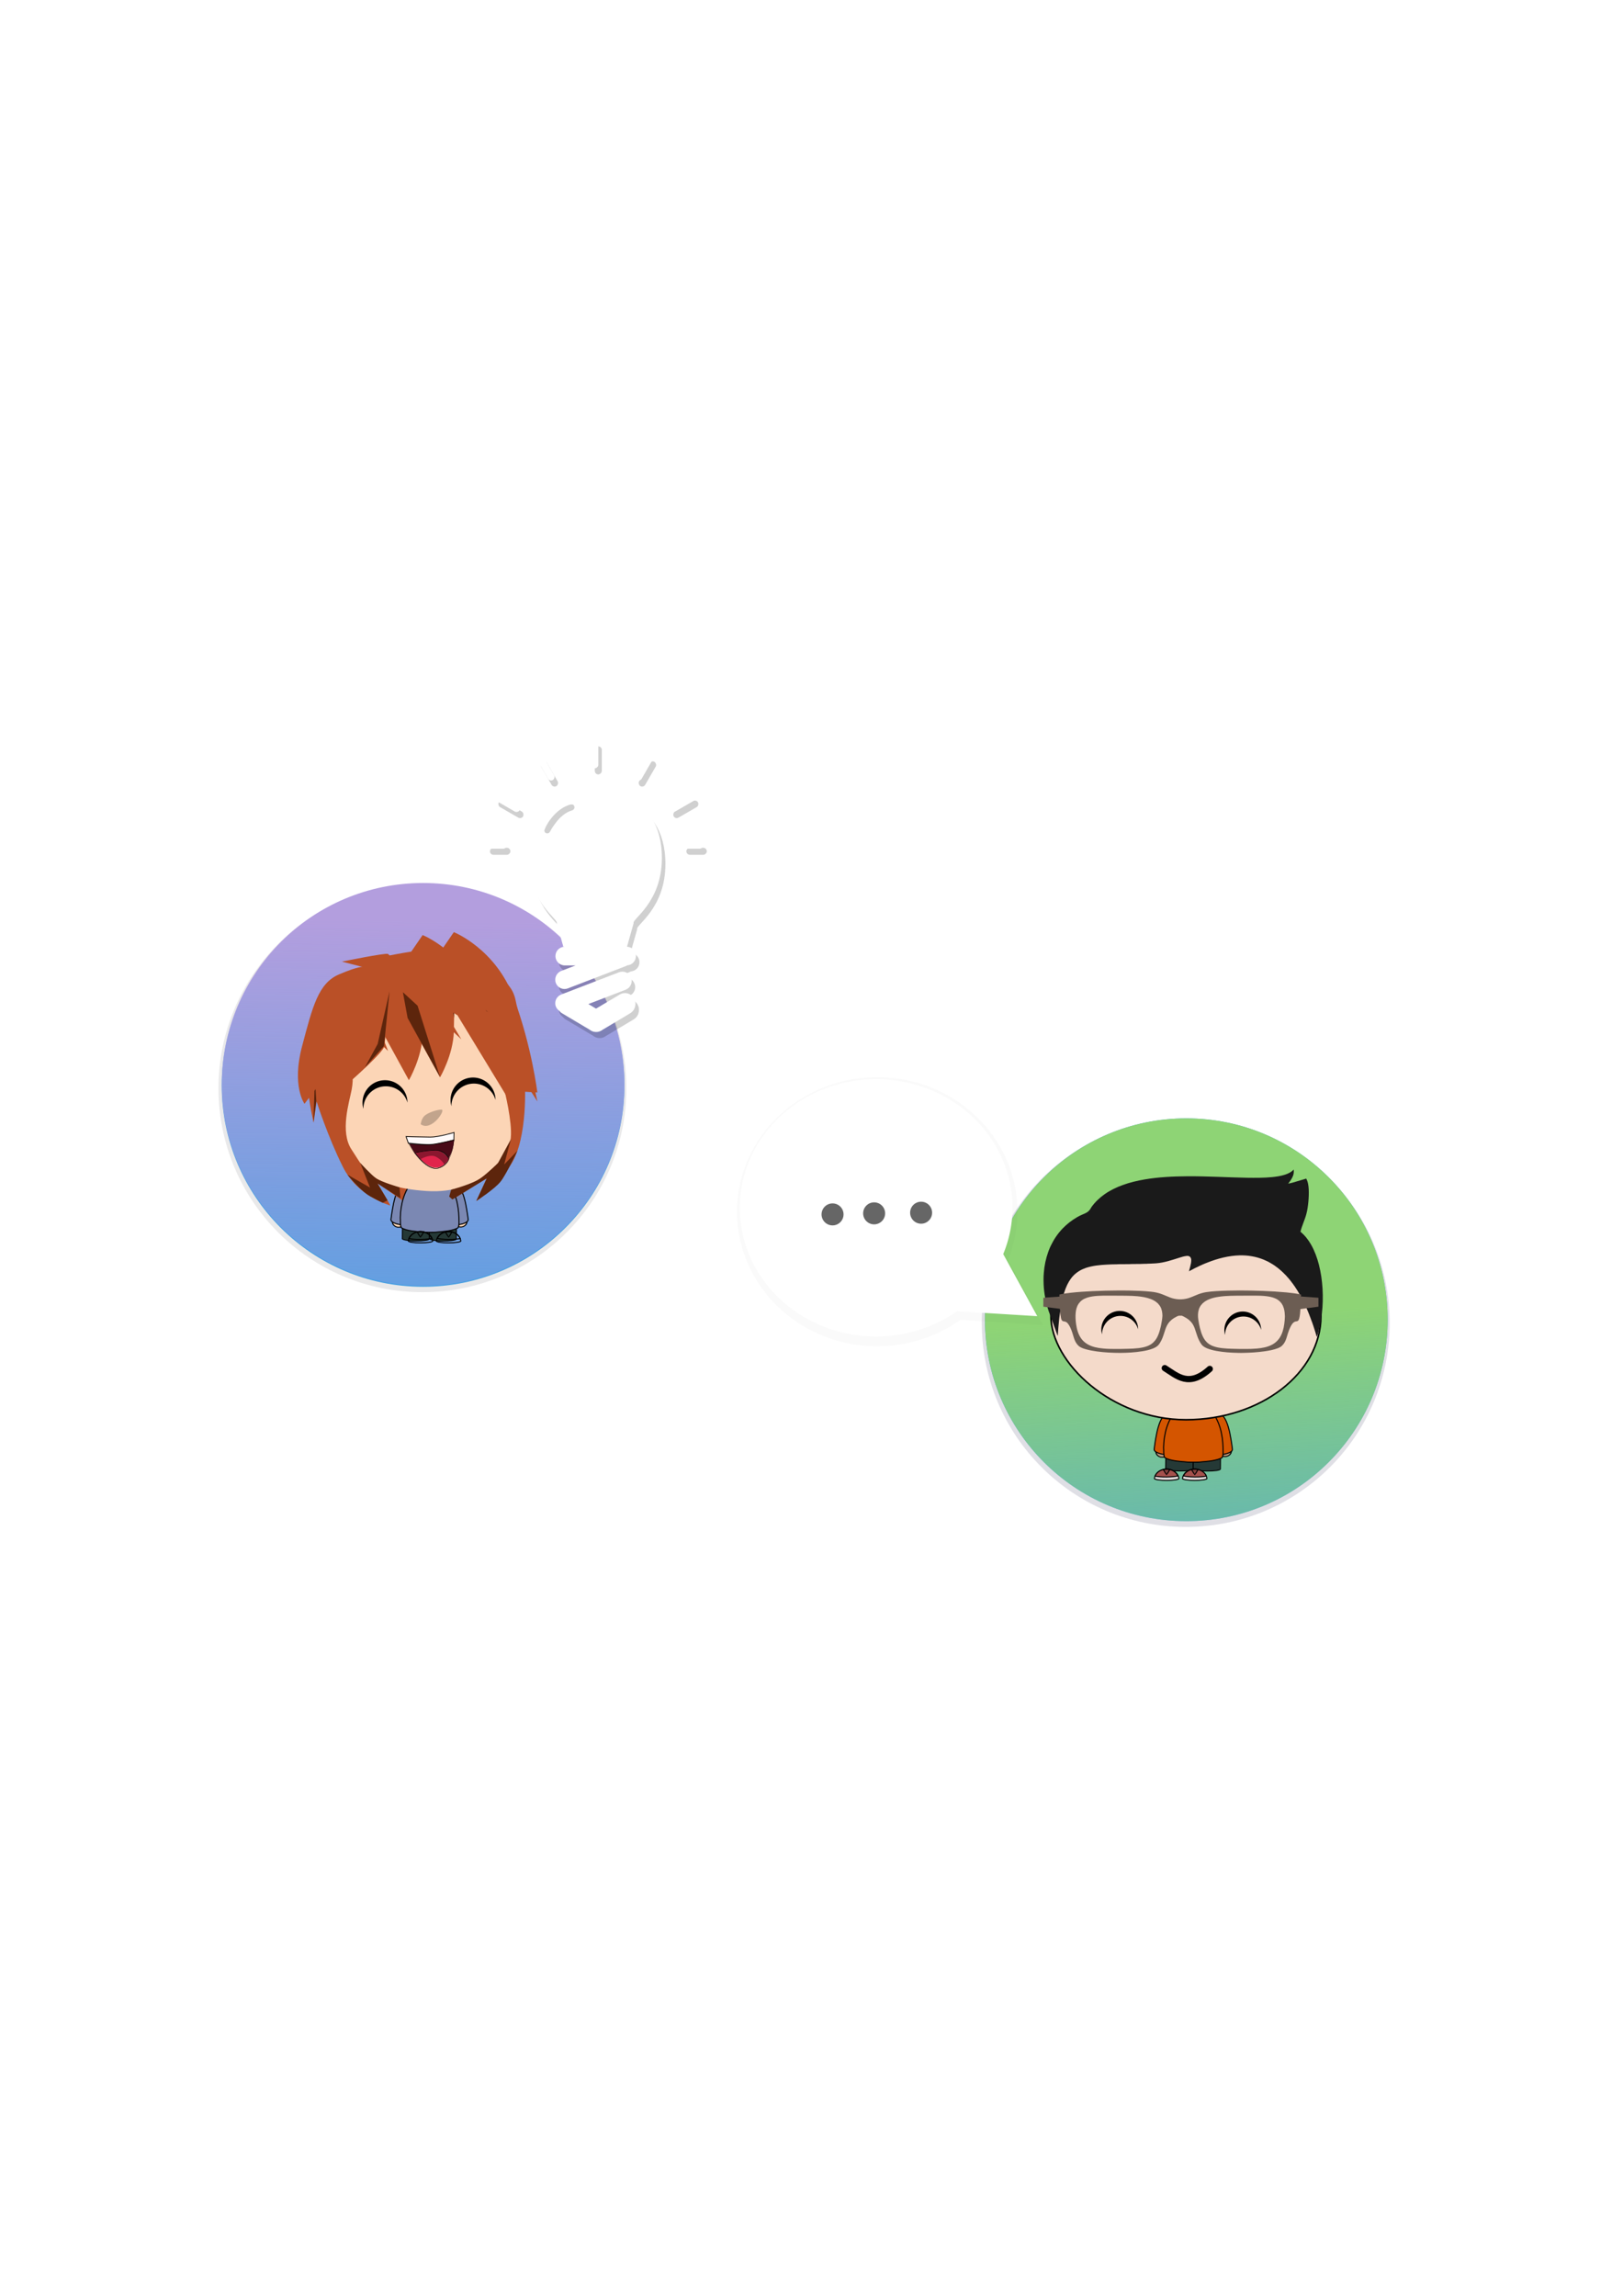 <?xml version="1.0" encoding="UTF-8" standalone="no"?>
<!-- Created with Inkscape (http://www.inkscape.org/) -->

<svg
   xmlns:dc="http://purl.org/dc/elements/1.1/"
   xmlns:cc="http://creativecommons.org/ns#"
   xmlns:rdf="http://www.w3.org/1999/02/22-rdf-syntax-ns#"
   xmlns:svg="http://www.w3.org/2000/svg"
   xmlns="http://www.w3.org/2000/svg"
   xmlns:xlink="http://www.w3.org/1999/xlink"
   xmlns:sodipodi="http://sodipodi.sourceforge.net/DTD/sodipodi-0.dtd"
   xmlns:inkscape="http://www.inkscape.org/namespaces/inkscape"
   width="210mm"
   height="297mm"
   viewBox="0 0 210 297"
   version="1.1"
   id="svg211"
   inkscape:version="0.92.1 r15371"
   sodipodi:docname="home.svg">
  <defs
     id="defs205">
    <filter
       inkscape:collect="always"
       style="color-interpolation-filters:sRGB"
       id="filter7608-9"
       x="-0.029"
       width="1.058"
       y="-0.029"
       height="1.058">
      <feGaussianBlur
         inkscape:collect="always"
         stdDeviation="4.279"
         id="feGaussianBlur7610-7" />
    </filter>
    <linearGradient
       inkscape:collect="always"
       xlink:href="#linearGradient4709"
       id="linearGradient5445"
       gradientUnits="userSpaceOnUse"
       gradientTransform="matrix(0.146,0,0,0.146,188.379,58.667)"
       x1="-247.98"
       y1="765.361"
       x2="-227.591"
       y2="1129.616" />
    <linearGradient
       inkscape:collect="always"
       id="linearGradient4709">
      <stop
         style="stop-color:#8ed475;stop-opacity:1;"
         offset="0"
         id="stop4726" />
      <stop
         style="stop-color:#8ed475;stop-opacity:0;"
         offset="1"
         id="stop4728" />
    </linearGradient>
    <filter
       inkscape:collect="always"
       style="color-interpolation-filters:sRGB"
       id="filter7608"
       x="-0.029"
       width="1.058"
       y="-0.029"
       height="1.058">
      <feGaussianBlur
         inkscape:collect="always"
         stdDeviation="4.279"
         id="feGaussianBlur7610" />
    </filter>
    <linearGradient
       inkscape:collect="always"
       xlink:href="#linearGradient5430"
       id="linearGradient5432"
       x1="-465.603"
       y1="803.203"
       x2="-472.225"
       y2="1258.616"
       gradientUnits="userSpaceOnUse"
       gradientTransform="matrix(0.146,0,0,0.146,126.083,1.927)" />
    <linearGradient
       inkscape:collect="always"
       id="linearGradient5430">
      <stop
         style="stop-color:#b39ede;stop-opacity:1;"
         offset="0"
         id="stop5426" />
      <stop
         style="stop-color:#b39ede;stop-opacity:0"
         offset="1"
         id="stop5428" />
    </linearGradient>
    <filter
       inkscape:collect="always"
       style="color-interpolation-filters:sRGB"
       id="filter7951-4"
       x="-0.011"
       width="1.022"
       y="-0.013"
       height="1.026">
      <feGaussianBlur
         inkscape:collect="always"
         stdDeviation="0.241"
         id="feGaussianBlur7953-0" />
    </filter>
    <filter
       inkscape:collect="always"
       style="color-interpolation-filters:sRGB"
       id="filter1381"
       x="-0.034"
       width="1.068"
       y="-0.025"
       height="1.05">
      <feGaussianBlur
         inkscape:collect="always"
         stdDeviation="7.404"
         id="feGaussianBlur1383" />
    </filter>
  </defs>
  <sodipodi:namedview
     id="base"
     pagecolor="#ffffff"
     bordercolor="#666666"
     borderopacity="1.0"
     inkscape:pageopacity="0.0"
     inkscape:pageshadow="2"
     inkscape:zoom="0.7"
     inkscape:cx="476.86844"
     inkscape:cy="586.43509"
     inkscape:document-units="mm"
     inkscape:current-layer="layer1"
     showgrid="false"
     inkscape:window-width="1855"
     inkscape:window-height="1056"
     inkscape:window-x="65"
     inkscape:window-y="24"
     inkscape:window-maximized="1" />
  <g
     inkscape:label="Calque 1"
     inkscape:groupmode="layer"
     id="layer1">
    <circle
       style="opacity:0.355;fill:#000032;fill-opacity:1;stroke-width:1.125;filter:url(#filter7608-9)"
       id="path142-5-3-5-7"
       cx="-77.275"
       cy="282.636"
       r="178.292"
       transform="matrix(0.148,0,0,0.148,164.861,129.315)" />
    <circle
       style="fill:#449fe2;fill-opacity:1;stroke-width:0.164"
       id="path142-3-7-9"
       cx="153.495"
       cy="170.733"
       r="26.053" />
    <circle
       style="fill:url(#linearGradient5445);fill-opacity:1;stroke-width:0.164"
       id="path142-3-0"
       cx="153.499"
       cy="170.733"
       r="26.053" />
    <ellipse
       ry="0.684"
       rx="0.67"
       cy="240.889"
       cx="1.632"
       transform="matrix(-0.892,0.452,0.63,0.777,0,0)"
       id="path7002-6-6-8"
       style="fill:#be997a;fill-opacity:1;fill-rule:evenodd;stroke:#000000;stroke-width:0.139;stroke-linecap:round;stroke-linejoin:round;stroke-miterlimit:4;stroke-dasharray:none;stroke-dashoffset:0;stroke-opacity:1" />
    <path
       inkscape:transform-center-x="6.3849565"
       inkscape:transform-center-y="21.350582"
       sodipodi:nodetypes="cccc"
       inkscape:connector-curvature="0"
       id="path7004-7-2-5"
       d="m 151.296,182.878 c -1.367,-0.185 -1.774,3.214 -1.958,4.581 -0.111,0.702 2.623,1.035 2.734,0.369 0.148,-1.367 0.591,-4.766 -0.776,-4.951 z"
       style="fill:#d45500;fill-opacity:1;stroke:#000000;stroke-width:0.137px;stroke-linecap:butt;stroke-linejoin:miter;stroke-opacity:1" />
    <rect
       transform="rotate(0.676)"
       ry="0.282"
       rx="1.737"
       y="183.911"
       x="156.597"
       height="4.537"
       width="3.544"
       id="rect7006-5-6-0"
       style="fill:#253936;fill-opacity:1;stroke:#000000;stroke-width:0.117;stroke-miterlimit:4;stroke-dasharray:none;stroke-opacity:1" />
    <rect
       style="fill:#253936;fill-opacity:1;stroke:#000000;stroke-width:0.117;stroke-miterlimit:4;stroke-dasharray:none;stroke-opacity:1"
       id="rect7010-5-1-9"
       width="3.544"
       height="4.537"
       x="153.051"
       y="183.948"
       rx="1.737"
       ry="0.282"
       transform="rotate(0.676)" />
    <ellipse
       ry="0.684"
       rx="0.67"
       cy="98.028"
       cx="247.017"
       style="fill:#be997a;fill-opacity:1;fill-rule:evenodd;stroke:#000000;stroke-width:0.139;stroke-linecap:round;stroke-linejoin:round;stroke-miterlimit:4;stroke-dasharray:none;stroke-dashoffset:0;stroke-opacity:1"
       id="path7058-2-8-6"
       transform="matrix(0.892,0.452,-0.63,0.777,0,0)" />
    <path
       style="fill:#d45500;fill-opacity:1;stroke:#000000;stroke-width:0.137;stroke-linecap:butt;stroke-linejoin:miter;stroke-miterlimit:4;stroke-dasharray:none;stroke-opacity:1"
       d="m 157.503,182.878 c 1.367,-0.185 1.773,3.214 1.958,4.581 0.111,0.702 -2.623,1.035 -2.734,0.369 -0.148,-1.367 -0.591,-4.766 0.776,-4.951 z"
       id="path7060-9-7-3"
       inkscape:connector-curvature="0"
       sodipodi:nodetypes="cccc"
       inkscape:transform-center-y="21.350582"
       inkscape:transform-center-x="6.3849597" />
    <path
       inkscape:connector-curvature="0"
       id="path7014-1-9-8"
       d="m 154.437,181.253 c 0,0 0,0 -0.037,0 0,0 0,0 0,0 -0.037,0 -0.037,0 -0.037,0 v 0 c -0.85,0.074 -1.663,0.554 -2.18,1.182 -1.145,1.33 -1.589,3.104 -1.626,4.803 0.037,0.444 -0.037,0.961 0.148,1.33 0.665,0.406 1.884,0.481 2.697,0.554 0.222,0.037 0.591,0.037 0.961,0.037 v 0 c 0.037,0 0.074,0 0.111,0 0,0 0,0 0,0 0.369,0 0.739,0 0.961,-0.037 0.813,-0.074 1.995,-0.148 2.697,-0.554 0.185,-0.369 0.111,-0.887 0.111,-1.33 -0.037,-1.699 -0.444,-3.473 -1.589,-4.803 -0.518,-0.628 -1.33,-1.108 -2.18,-1.182 v 0 c 0,0 0,0 -0.037,0 z"
       style="fill:#d45500;fill-opacity:1;fill-rule:evenodd;stroke:#000000;stroke-width:0.137;stroke-linecap:round;stroke-linejoin:round;stroke-miterlimit:4;stroke-dasharray:none;stroke-dashoffset:0;stroke-opacity:1" />
    <rect
       style="fill:#f4daca;fill-opacity:1;fill-rule:evenodd;stroke:#000000;stroke-width:0.205;stroke-linecap:round;stroke-linejoin:round;stroke-miterlimit:4;stroke-dasharray:none;stroke-dashoffset:0;stroke-opacity:1"
       id="rect7020-2-2-5"
       width="34.938"
       height="26.868"
       x="135.977"
       y="156.798"
       ry="13.437"
       rx="17.469" />
    <path
       style="fill:none;stroke:#000000;stroke-width:0.806;stroke-linecap:round;stroke-linejoin:round;stroke-miterlimit:4;stroke-dasharray:none;stroke-opacity:1"
       d="m 150.709,176.988 c 1.636,1.027 3.119,2.553 5.825,0.104"
       id="path7026-9-0-6"
       inkscape:connector-curvature="0"
       sodipodi:nodetypes="cc" />
    <path
       id="path5-2-1"
       d="m 166.249,151.968 c 0.422,-0.137 0.84,-0.335 1.141,-0.671 0.029,0.263 0.016,0.536 -0.077,0.788 -0.139,0.384 -0.386,0.717 -0.636,1.036 0.18,-0.04 0.365,-0.063 0.539,-0.118 0.598,-0.175 1.195,-0.354 1.794,-0.532 0.24,0.425 0.297,0.925 0.327,1.401 0.022,0.526 0.003,1.056 -0.047,1.584 -0.054,0.549 -0.123,1.1 -0.272,1.635 -0.205,0.769 -0.57,1.483 -0.751,2.258 0.568,0.456 1.017,1.043 1.378,1.672 0.457,0.808 0.777,1.686 1.007,2.581 0.259,1.013 0.406,2.055 0.471,3.096 0.066,1.087 0.036,2.182 -0.088,3.263 -0.102,0.867 -0.263,1.727 -0.509,2.566 -0.051,0.143 -0.083,0.294 -0.149,0.433 -0.133,-0.472 -0.278,-0.944 -0.435,-1.409 -0.007,-0.023 -0.016,-0.045 -0.022,-0.067 -0.022,-0.066 -0.045,-0.133 -0.069,-0.197 -0.042,-0.129 -0.083,-0.256 -0.137,-0.381 -0.045,-0.143 -0.098,-0.285 -0.155,-0.424 -0.022,-0.059 -0.041,-0.118 -0.069,-0.177 -0.021,-0.06 -0.04,-0.12 -0.066,-0.177 -0.015,-0.038 -0.031,-0.076 -0.045,-0.114 -0.142,-0.352 -0.285,-0.704 -0.449,-1.049 -0.035,-0.098 -0.088,-0.191 -0.133,-0.288 -0.016,-0.031 -0.032,-0.061 -0.047,-0.091 -0.077,-0.184 -0.164,-0.365 -0.264,-0.535 -0.016,-0.031 -0.032,-0.06 -0.045,-0.089 -0.053,-0.099 -0.093,-0.2 -0.156,-0.291 -0.032,-0.069 -0.069,-0.139 -0.111,-0.2 -0.021,-0.039 -0.044,-0.077 -0.066,-0.113 -0.028,-0.053 -0.056,-0.108 -0.089,-0.155 -0.026,-0.05 -0.054,-0.093 -0.082,-0.139 -0.025,-0.039 -0.047,-0.077 -0.07,-0.118 -0.006,-0.007 -0.022,-0.023 -0.029,-0.031 -0.034,-0.076 -0.085,-0.143 -0.13,-0.212 -0.073,-0.114 -0.152,-0.224 -0.221,-0.338 -0.007,-0.007 -0.022,-0.023 -0.029,-0.031 -0.038,-0.066 -0.086,-0.129 -0.129,-0.191 -0.083,-0.12 -0.177,-0.237 -0.269,-0.354 -0.05,-0.072 -0.107,-0.132 -0.155,-0.203 -0.039,-0.042 -0.085,-0.083 -0.113,-0.137 -0.074,-0.069 -0.126,-0.159 -0.203,-0.226 -0.064,-0.061 -0.11,-0.143 -0.177,-0.205 -0.237,-0.224 -0.453,-0.472 -0.704,-0.677 -0.228,-0.206 -0.468,-0.397 -0.72,-0.57 -0.007,-0.006 -0.023,-0.019 -0.031,-0.025 -0.093,-0.056 -0.183,-0.117 -0.272,-0.178 -0.083,-0.051 -0.167,-0.107 -0.254,-0.152 -0.032,-0.023 -0.07,-0.045 -0.108,-0.067 -0.031,-0.013 -0.063,-0.028 -0.095,-0.042 -0.007,-0.007 -0.022,-0.023 -0.031,-0.029 -0.153,-0.072 -0.298,-0.159 -0.454,-0.218 -0.064,-0.034 -0.133,-0.064 -0.2,-0.089 -0.038,-0.016 -0.076,-0.031 -0.111,-0.047 -0.951,-0.378 -1.986,-0.546 -3.009,-0.526 -1.441,0.035 -2.858,0.402 -4.192,0.931 -0.232,0.085 -0.459,0.186 -0.687,0.281 l -0.001,0.01 c -0.067,0.019 -0.134,0.051 -0.197,0.079 l -0.004,0.009 c -0.121,0.041 -0.232,0.104 -0.343,0.164 -0.01,-0.003 -0.028,-0.003 -0.036,-0.004 v 0.032 c -0.01,-0.006 -0.034,-0.012 -0.044,-0.015 l 10e-4,0.025 c -0.172,0.06 -0.329,0.158 -0.492,0.235 v 0.023 c -0.01,-0.003 -0.034,-0.012 -0.045,-0.015 v 0.035 c -0.012,-0.003 -0.034,-0.009 -0.044,-0.012 l -0.001,0.034 c -0.01,-0.001 -0.031,-0.006 -0.042,-0.009 l -0.003,0.021 c -0.113,0.05 -0.221,0.113 -0.332,0.17 l -0.004,0.01 c -0.041,0.015 -0.08,0.032 -0.121,0.044 0.047,-0.197 0.12,-0.387 0.162,-0.585 0.072,-0.292 0.148,-0.592 0.134,-0.896 -0.009,-0.171 -0.086,-0.352 -0.243,-0.44 -0.121,-0.05 -0.256,-0.072 -0.383,-0.047 -0.314,0.034 -0.617,0.133 -0.915,0.225 -0.967,0.307 -1.943,0.64 -2.962,0.722 -0.12,0.001 -0.237,0.026 -0.358,0.022 -0.146,-0.004 -0.294,0.025 -0.444,0.022 -0.165,0.007 -0.327,-0.001 -0.494,0.021 -0.259,0.009 -0.52,-0.003 -0.779,0.022 -0.487,0.012 -0.972,-0.006 -1.454,0.023 -0.471,-0.001 -0.938,0.003 -1.406,0.01 -0.292,0.028 -0.586,0.006 -0.874,0.023 -0.202,0.026 -0.402,0.003 -0.599,0.028 -0.924,0.045 -1.856,0.139 -2.737,0.431 -0.272,0.101 -0.545,0.215 -0.795,0.364 -0.083,0.05 -0.162,0.105 -0.247,0.158 -0.088,0.061 -0.172,0.129 -0.257,0.196 -0.481,0.395 -0.839,0.919 -1.106,1.476 -0.319,0.669 -0.522,1.388 -0.681,2.113 -0.308,1.473 -0.44,2.977 -0.536,4.476 -0.018,-0.018 -0.029,-0.034 -0.039,-0.057 -0.237,-0.662 -0.472,-1.324 -0.713,-1.986 -0.01,-0.022 -0.018,-0.044 -0.028,-0.064 -0.026,-0.085 -0.051,-0.168 -0.089,-0.245 -0.092,-0.276 -0.197,-0.545 -0.297,-0.817 -0.38,-1.13 -0.611,-2.312 -0.663,-3.503 -0.021,-0.342 -0.009,-0.687 -0.006,-1.029 0.021,-0.146 0.013,-0.297 0.031,-0.447 0.069,-0.928 0.263,-1.853 0.579,-2.73 0.025,-0.061 0.047,-0.118 0.067,-0.178 0.015,-0.038 0.031,-0.074 0.045,-0.113 0.016,-0.036 0.032,-0.073 0.045,-0.111 0.023,-0.053 0.045,-0.104 0.066,-0.158 0.041,-0.088 0.083,-0.172 0.123,-0.262 0.387,-0.798 0.888,-1.54 1.502,-2.179 0.558,-0.583 1.2,-1.078 1.898,-1.48 0.206,-0.121 0.421,-0.226 0.641,-0.321 0.304,-0.132 0.631,-0.248 0.864,-0.494 0.139,-0.136 0.235,-0.308 0.33,-0.476 0.468,-0.656 1.061,-1.217 1.717,-1.678 0.72,-0.503 1.518,-0.887 2.342,-1.184 0.918,-0.333 1.872,-0.558 2.832,-0.722 1.825,-0.31 3.677,-0.396 5.522,-0.409 2.572,-0.015 5.138,0.142 7.708,0.193 1.089,0.013 2.183,0.022 3.266,-0.085 0.555,-0.056 1.111,-0.14 1.644,-0.308 z"
       inkscape:connector-curvature="0"
       style="fill:#1a1a1a;fill-opacity:1;stroke-width:0.146" />
    <g
       transform="matrix(0.037,0,0,0.037,-12.157,261.545)"
       id="g4583-3-1">
      <path
         inkscape:connector-curvature="0"
         id="rect4016-3-7-7-5"
         d="m 4408.7,-1932.51 c 22.16,0 40.29,14.65 42.5,33.56 -2.18,3.51 -20.31,6.22 -42.5,6.22 h -0.56 c -22.19,0 -40.32,-2.71 -42.5,-6.22 2.21,-18.91 20.34,-33.56 42.5,-33.56 z"
         style="fill:#e3dbdb;fill-opacity:1;stroke:#000000;stroke-width:3.6;stroke-linecap:round;stroke-linejoin:round;stroke-miterlimit:4;stroke-dasharray:none;stroke-opacity:1" />
      <path
         inkscape:connector-curvature="0"
         id="rect7010-5-0-5-9"
         d="m 4408.12,-1931.97 c 18.05,0 33.41,9.71 39.69,23.53 -8.35,2.06 -22.25,3.53 -38.13,3.72 l -1.87,0.03 c -17.17,0.2 -32.09,-1.14 -40.16,-3.28 6.14,-14.07 21.66,-24 39.91,-24 z"
         style="fill:#a5514d;fill-opacity:1;stroke:#000000;stroke-width:3.6;stroke-miterlimit:4;stroke-dasharray:none;stroke-opacity:1" />
      <path
         inkscape:connector-curvature="0"
         id="rect4016-3-7-5-9-8"
         d="m 4408.37,-1932.65 c 3.96,0 7.78,0.48 11.42,1.35 -6.09,10.3 -11.2,18.64 -11.7,18.64 -0.52,0 -5.63,-8.34 -11.71,-18.64 3.62,-0.87 7.47,-1.35 11.42,-1.35 z"
         style="fill:#000000;fill-opacity:0.2;stroke:#000000;stroke-width:3.6;stroke-linecap:round;stroke-linejoin:round;stroke-miterlimit:4;stroke-dasharray:none;stroke-opacity:1" />
    </g>
    <g
       transform="matrix(0.037,0,0,0.037,-12.157,261.545)"
       id="g4578-2-4">
      <path
         style="fill:#e3dbdb;fill-opacity:1;stroke:#000000;stroke-width:3.6;stroke-linecap:round;stroke-linejoin:round;stroke-miterlimit:4;stroke-dasharray:none;stroke-opacity:1"
         d="m 4506.14,-1932.51 c -22.16,0 -40.29,14.65 -42.5,33.56 2.18,3.51 20.31,6.22 42.5,6.22 h 0.56 c 22.19,0 40.32,-2.71 42.5,-6.22 -2.21,-18.91 -20.34,-33.56 -42.5,-33.56 z"
         id="path4424-2-8"
         inkscape:connector-curvature="0" />
      <path
         style="fill:#a5514d;fill-opacity:1;stroke:#000000;stroke-width:3.6;stroke-miterlimit:4;stroke-dasharray:none;stroke-opacity:1"
         d="m 4506.72,-1931.97 c -18.05,0 -33.41,9.71 -39.69,23.53 8.35,2.06 22.25,3.53 38.13,3.72 l 1.87,0.03 c 17.17,0.2 32.09,-1.14 40.16,-3.28 -6.14,-14.07 -21.66,-24 -39.91,-24 z"
         id="path4426-8-1"
         inkscape:connector-curvature="0" />
      <path
         style="fill:#000000;fill-opacity:0.2;stroke:#000000;stroke-width:3.6;stroke-linecap:round;stroke-linejoin:round;stroke-miterlimit:4;stroke-dasharray:none;stroke-opacity:1"
         d="m 4506.47,-1932.65 c -3.96,0 -7.78,0.48 -11.42,1.35 6.09,10.3 11.2,18.64 11.7,18.64 0.52,0 5.63,-8.34 11.71,-18.64 -3.62,-0.87 -7.47,-1.35 -11.42,-1.35 z"
         id="path4428-9-0"
         inkscape:connector-curvature="0" />
    </g>
    <g
       id="g4896-7-3"
       transform="matrix(0.146,0,0,0.146,-543.722,486.142)"
       style="fill:#6c5d53">
      <path
         style="fill:#6c5d53;fill-opacity:1"
         inkscape:connector-curvature="0"
         d="m 4692.82,-2185.72 c 7.15,-0.33 14.3,-0.51 21.47,-0.54 3.63,-0.07 7.24,0.02 10.88,0.05 6.38,0.13 12.81,0.34 19.16,1.02 2.88,0.29 5.71,0.85 8.42,1.78 2.88,0.98 5.57,2.33 8.42,3.37 5.06,1.91 10.73,2.12 15.92,0.63 2.84,-0.84 5.47,-2.13 8.2,-3.21 2.47,-1 5.09,-1.75 7.73,-2.19 2.94,-0.46 5.88,-0.7 8.87,-0.9 6.96,-0.44 13.94,-0.54 20.91,-0.58 13.85,0.05 27.7,0.44 41.48,1.72 4.32,0.43 8.65,0.93 12.89,1.88 -0.17,5.79 -0.32,11.6 -0.95,17.37 -0.17,1.45 -0.38,2.91 -0.82,4.3 -0.24,0.71 -0.6,1.45 -1.29,1.8 -0.69,0.32 -1.47,0.27 -2.19,0.51 -1.13,0.37 -2.01,1.26 -2.68,2.18 -1.12,1.59 -1.91,3.36 -2.64,5.12 -0.82,2.07 -1.42,4.2 -2.07,6.31 -0.61,2.02 -1.33,4.06 -2.57,5.79 -0.91,1.24 -1.95,2.42 -3.3,3.18 -0.56,0.34 -1.19,0.6 -1.77,0.89 -3.99,1.57 -8.22,2.3 -12.44,2.9 -5.92,0.83 -11.95,1.21 -17.94,1.32 -1.74,0.07 -3.44,0.07 -5.17,0.01 -6.41,-0.12 -12.86,-0.55 -19.19,-1.71 -2.86,-0.54 -5.7,-1.23 -8.39,-2.35 -1.76,-0.77 -3.54,-1.73 -4.71,-3.27 -1.64,-2.26 -2.86,-4.76 -3.78,-7.35 -0.91,-2.47 -1.57,-5.01 -2.51,-7.47 -0.74,-1.88 -1.72,-3.71 -3.08,-5.24 -0.82,-0.78 -1.56,-1.67 -2.51,-2.3 -0.18,-0.15 -0.35,-0.28 -0.53,-0.4 -0.37,-0.31 -0.77,-0.54 -1.19,-0.79 -0.29,-0.22 -0.63,-0.41 -0.94,-0.55 -0.92,-0.59 -1.96,-1.03 -2.94,-1.49 -0.84,-0.01 -1.71,0 -2.54,0 -0.47,-0.03 -0.9,0.23 -1.33,0.39 -0.67,0.35 -1.4,0.66 -2.06,1.1 -0.32,0.14 -0.62,0.32 -0.91,0.5 -0.94,0.55 -1.8,1.21 -2.61,1.89 -0.87,0.88 -1.81,1.69 -2.48,2.7 -1.3,1.76 -2.16,3.8 -2.83,5.83 -0.89,2.58 -1.61,5.2 -2.65,7.72 -0.82,1.95 -1.86,3.82 -3.11,5.52 -1.38,1.72 -3.4,2.72 -5.4,3.51 -2.89,1.14 -5.96,1.8 -9.03,2.3 -6.58,1.1 -13.27,1.44 -19.93,1.49 -6.77,-0.03 -13.55,-0.36 -20.26,-1.26 -3.24,-0.44 -6.44,-1.01 -9.6,-1.86 -2.15,-0.61 -4.36,-1.3 -6.22,-2.6 -1.99,-1.59 -3.4,-3.83 -4.28,-6.21 -0.97,-2.61 -1.57,-5.3 -2.57,-7.92 -0.84,-2.13 -1.75,-4.29 -3.22,-6.1 -0.54,-0.78 -1.32,-1.33 -2.17,-1.68 -0.82,-0.25 -1.7,-0.29 -2.51,-0.55 -0.35,-0.33 -0.65,-0.68 -0.91,-1.1 -0.2,-0.51 -0.41,-1.03 -0.53,-1.58 -0.49,-2.3 -0.73,-4.62 -0.86,-6.94 -0.17,-0.77 -0.06,-1.58 -0.18,-2.35 -0.08,-0.79 -0.01,-1.59 -0.15,-2.39 -0.06,-0.97 -0.03,-1.97 -0.06,-2.94 -0.12,-1.19 -0.06,-2.39 -0.13,-3.6 -0.03,-0.86 -0.07,-1.75 -0.06,-2.63 3.22,-0.73 6.52,-1.17 9.8,-1.54 6.66,-0.74 13.35,-1.17 20.04,-1.49 m 4.24,4.21 c -3.22,0.22 -6.44,0.6 -9.53,1.6 -1.57,0.52 -3.09,1.25 -4.46,2.18 l 0.01,0.09 c -0.36,0.2 -0.68,0.43 -0.97,0.74 -0.45,0.45 -0.97,0.88 -1.34,1.43 -0.29,0.32 -0.55,0.64 -0.78,1 -1.58,2.36 -2.29,5.16 -2.55,7.92 -0.33,3.43 -0.09,6.89 0.39,10.28 0.63,4.46 1.9,8.96 4.57,12.64 1.47,2.05 3.38,3.75 5.59,5.01 4.11,2.39 8.9,3.28 13.59,3.73 3.52,0.35 7.06,0.42 10.59,0.43 3.79,-0.01 7.55,-0.01 11.32,-0.16 3.16,-0.04 6.34,-0.21 9.49,-0.57 2.72,-0.34 5.43,-0.81 7.96,-1.8 1.9,-0.73 3.71,-1.75 5.18,-3.15 2.08,-1.89 3.53,-4.36 4.55,-6.92 0.94,-2.35 1.62,-4.73 2.15,-7.19 0.09,-0.39 0.18,-0.78 0.26,-1.19 0.57,-2.79 1.1,-5.59 1.24,-8.44 -0.03,-2.77 -0.48,-5.61 -1.86,-8.07 -0.09,-0.1 -0.17,-0.23 -0.25,-0.34 -0.4,-0.73 -0.9,-1.4 -1.49,-1.98 -0.25,-0.39 -0.57,-0.76 -1.01,-1 l 0.05,-0.03 c -0.29,-0.22 -0.55,-0.45 -0.84,-0.61 l 0.05,-0.09 c -0.18,-0.09 -0.38,-0.22 -0.57,-0.3 l 0.01,-0.07 c -0.84,-0.56 -1.68,-1.1 -2.6,-1.55 -0.4,-0.18 -0.78,-0.36 -1.21,-0.53 -0.22,-0.09 -0.42,-0.18 -0.64,-0.25 -3.73,-1.43 -7.71,-2.05 -11.63,-2.45 -3.27,-0.29 -6.55,-0.46 -9.82,-0.46 -1.41,-0.07 -2.82,-0.03 -4.24,-0.05 -3.98,-0.01 -7.94,-0.04 -11.93,-0.05 -3.1,0 -6.19,-0.01 -9.28,0.2 m 107.34,0.8 c -2.79,0.4 -5.57,0.97 -8.2,2.02 -0.22,0.07 -0.45,0.15 -0.64,0.25 -0.52,0.2 -1,0.44 -1.47,0.68 -1.1,0.51 -2.1,1.21 -3.06,1.93 -0.15,0.13 -0.29,0.29 -0.44,0.41 -0.38,0.29 -0.74,0.61 -1.1,0.96 -0.01,0.07 -0.04,0.17 -0.06,0.22 -0.34,0.23 -0.57,0.53 -0.8,0.87 l -0.04,0.01 c -0.88,1.18 -1.57,2.49 -2.01,3.88 -0.93,2.89 -0.93,5.99 -0.49,8.96 0.39,2.53 0.86,5.05 1.48,7.54 0.64,2.57 1.41,5.1 2.57,7.5 1.03,2.13 2.39,4.14 4.19,5.68 1.43,1.24 3.12,2.17 4.88,2.83 2.6,0.99 5.34,1.47 8.1,1.79 3.08,0.35 6.16,0.51 9.26,0.56 3.85,0.15 7.69,0.15 11.54,0.16 3.3,0 6.62,-0.08 9.91,-0.37 4.35,-0.4 8.75,-1.12 12.73,-3.05 3.54,-1.69 6.53,-4.51 8.34,-7.99 0.27,-0.46 0.52,-0.89 0.67,-1.4 h 0.05 c 1.72,-3.9 2.46,-8.13 2.82,-12.34 0.16,-0.98 0.06,-1.97 0.17,-2.93 0.07,-0.69 0.07,-1.4 -0.04,-2.1 -0.06,-2.64 -0.48,-5.36 -1.57,-7.78 -0.18,-0.53 -0.46,-1.01 -0.74,-1.47 -0.66,-1.18 -1.55,-2.21 -2.55,-3.12 -0.13,-0.08 -0.26,-0.16 -0.36,-0.27 -0.56,-0.48 -1.15,-0.86 -1.75,-1.26 -0.03,0 -0.09,0 -0.12,-0.01 -0.44,-0.3 -0.93,-0.53 -1.44,-0.74 -2.37,-1.03 -4.91,-1.55 -7.46,-1.87 -3.46,-0.45 -6.96,-0.55 -10.45,-0.55 -3.88,-0.01 -7.77,0.03 -11.65,0.04 -6.77,0.04 -13.56,-0.02 -20.27,0.96 z"
         id="path7-3-0" />
      <path
         style="fill:#6c5d53;fill-opacity:1;stroke:none"
         d="m 4672.03,-2181.5 -23.25,1.66 v 7.91 l 24.44,3.21"
         id="use4172-6-4"
         inkscape:connector-curvature="0"
         sodipodi:nodetypes="cccc" />
      <path
         sodipodi:nodetypes="cccc"
         inkscape:connector-curvature="0"
         id="use4430-1-4"
         d="m 4869.31,-2181.5 23.24,1.66 v 7.91 l -24.43,3.21"
         style="fill:#6c5d53;fill-opacity:1;stroke:none" />
    </g>
    <path
       style="fill:#000000;fill-opacity:1;fill-rule:evenodd;stroke:none;stroke-width:0.952"
       d="m 160.799,169.669 a 2.379,2.379 0 0 0 -2.379,2.379 2.379,2.379 0 0 0 0.092,0.653 2.379,2.379 0 0 1 -5.3e-4,-0.01 2.379,2.379 0 0 1 2.379,-2.379 2.379,2.379 0 0 1 2.287,1.726 2.379,2.379 0 0 0 -2.379,-2.369 z"
       id="path7024-0-3-2-4"
       inkscape:connector-curvature="0" />
    <path
       style="fill:#000000;fill-opacity:1;fill-rule:evenodd;stroke:none;stroke-width:0.952"
       d="m 144.882,169.59 a 2.379,2.379 0 0 0 -2.379,2.379 2.379,2.379 0 0 0 0.092,0.653 2.379,2.379 0 0 1 -5.3e-4,-0.01 2.379,2.379 0 0 1 2.379,-2.379 2.379,2.379 0 0 1 2.287,1.726 2.379,2.379 0 0 0 -2.379,-2.369 z"
       id="path7024-0-3-7-9-4"
       inkscape:connector-curvature="0" />
    <path
       style="opacity:0.143;fill:#000008;fill-opacity:1;stroke-width:0.396;stroke-miterlimit:4;stroke-dasharray:none;filter:url(#filter7951-4)"
       d="M 57.592,44.139 A 23.653,22.317 0 0 0 33.938,66.456 23.653,22.317 0 0 0 57.592,88.773 23.653,22.317 0 0 0 71.623,84.392 l 13.922,0.853 -5.908,-10.766 a 23.653,22.317 0 0 0 1.609,-8.023 23.653,22.317 0 0 0 -23.653,-22.317 z"
       id="path7654-4-0-5"
       inkscape:connector-curvature="0"
       transform="matrix(0.767,0,0,0.78,69.331,104.92)" />
    <path
       style="opacity:1;fill:#ffffff;fill-opacity:1;stroke-width:0.295;stroke-miterlimit:4;stroke-dasharray:none"
       d="m 113.367,139.611 a 17.641,16.644 0 0 0 -17.641,16.644 17.641,16.644 0 0 0 17.641,16.644 17.641,16.644 0 0 0 10.464,-3.268 l 10.383,0.636 -4.406,-8.029 a 17.641,16.644 0 0 0 1.2,-5.983 17.641,16.644 0 0 0 -17.641,-16.644 z"
       id="path7654-9-9"
       inkscape:connector-curvature="0" />
    <circle
       style="opacity:1;fill:#666666;fill-opacity:1;stroke-width:0.188;stroke-miterlimit:4;stroke-dasharray:none"
       id="path7733"
       cx="107.724"
       cy="157.102"
       r="1.423" />
    <circle
       style="opacity:1;fill:#666666;fill-opacity:1;stroke-width:0.188;stroke-miterlimit:4;stroke-dasharray:none"
       id="path7733-2"
       cx="113.104"
       cy="156.967"
       r="1.423" />
    <circle
       style="opacity:1;fill:#666666;fill-opacity:1;stroke-width:0.188;stroke-miterlimit:4;stroke-dasharray:none"
       id="path7733-5"
       cx="119.183"
       cy="156.883"
       r="1.423" />
    <circle
       style="opacity:0.293;fill:#000007;fill-opacity:1;stroke-width:1.125;filter:url(#filter7608)"
       id="path142-5-3-5"
       cx="-77.275"
       cy="282.636"
       r="178.292"
       transform="matrix(0.148,0,0,0.148,66.093,98.948)" />
    <circle
       style="fill:#449fe2;fill-opacity:1;stroke-width:0.164"
       id="path142-3-7-4"
       cx="54.743"
       cy="140.411"
       r="26.053" />
    <circle
       style="fill:url(#linearGradient5432);fill-opacity:1;stroke:none;stroke-width:0.164"
       id="path142-3-74"
       cx="54.747"
       cy="140.283"
       r="26.053" />
    <ellipse
       ry="0.674"
       rx="0.661"
       cy="168.086"
       cx="60.97"
       transform="matrix(-0.892,0.452,0.63,0.777,0,0)"
       id="path7002-6-4"
       style="fill:#fcd5b6;fill-opacity:1;fill-rule:evenodd;stroke:#000000;stroke-width:0.137;stroke-linecap:round;stroke-linejoin:round;stroke-miterlimit:4;stroke-dasharray:none;stroke-dashoffset:0;stroke-opacity:1" />
    <path
       inkscape:transform-center-x="6.2976609"
       inkscape:transform-center-y="21.05868"
       sodipodi:nodetypes="cccc"
       inkscape:connector-curvature="0"
       id="path7004-7-8"
       d="m 52.521,153.225 c -1.348,-0.182 -1.749,3.171 -1.932,4.519 -0.109,0.692 2.587,1.021 2.697,0.364 0.146,-1.348 0.583,-4.701 -0.765,-4.883 z"
       style="fill:#7b88b3;fill-opacity:1;stroke:#000000;stroke-width:0.135px;stroke-linecap:butt;stroke-linejoin:miter;stroke-opacity:1" />
    <rect
       transform="rotate(0.676)"
       ry="0.278"
       rx="1.713"
       y="155.387"
       x="57.436"
       height="4.475"
       width="3.495"
       id="rect7006-5-7"
       style="fill:#253936;fill-opacity:1;stroke:#000000;stroke-width:0.116;stroke-miterlimit:4;stroke-dasharray:none;stroke-opacity:1" />
    <rect
       style="fill:#253936;fill-opacity:1;stroke:#000000;stroke-width:0.116;stroke-miterlimit:4;stroke-dasharray:none;stroke-opacity:1"
       id="rect7010-5-17"
       width="3.495"
       height="4.475"
       x="53.938"
       y="155.423"
       rx="1.713"
       ry="0.278"
       transform="rotate(0.676)" />
    <ellipse
       ry="0.674"
       rx="0.661"
       cy="116.658"
       cx="149.306"
       style="fill:#fcd5b6;fill-opacity:1;fill-rule:evenodd;stroke:#000000;stroke-width:0.137;stroke-linecap:round;stroke-linejoin:round;stroke-miterlimit:4;stroke-dasharray:none;stroke-dashoffset:0;stroke-opacity:1"
       id="path7058-2-2"
       transform="matrix(0.892,0.452,-0.63,0.777,0,0)" />
    <path
       style="fill:#7b88b3;fill-opacity:1;stroke:#000000;stroke-width:0.135;stroke-linecap:butt;stroke-linejoin:miter;stroke-miterlimit:4;stroke-dasharray:none;stroke-opacity:1"
       d="m 58.643,153.225 c 1.348,-0.182 1.749,3.171 1.931,4.519 0.11,0.692 -2.587,1.021 -2.697,0.364 -0.146,-1.348 -0.583,-4.701 0.765,-4.883 z"
       id="path7060-9-72"
       inkscape:connector-curvature="0"
       sodipodi:nodetypes="cccc"
       inkscape:transform-center-y="21.05868"
       inkscape:transform-center-x="6.2976622" />
    <path
       inkscape:connector-curvature="0"
       class="st0"
       d="m 55.426,125.433 c 0,0 10.091,-1.786 11.284,3.953 1.193,5.739 2.825,13.111 2.825,13.111 0,0 -1.786,-2.768 -1.68,-2.72 0.106,0.049 0.479,7.485 -1.737,10.854 -2.216,3.369 -4.489,4.733 -4.489,4.733 l 1.356,-2.931 -4.765,2.931 0.317,-2.931 -3.117,5.147 -6.576,-4.489 c 0,0 1.802,2.979 1.64,2.866 -0.162,-0.106 -4.165,-1.112 -6.113,-4.993 -1.948,-3.88 -3.41,-8.467 -3.41,-8.467 l -0.382,2.744 c 0,0 -2.541,-10.448 0.649,-13.963 3.19,-3.515 5.618,-7.793 9.896,-7.038 4.278,0.755 4.303,1.193 4.303,1.193 z"
       id="path4-9"
       style="fill:#ba5027;stroke-width:0.081" />
    <path
       inkscape:connector-curvature="0"
       id="path7014-1-2"
       d="m 55.619,151.622 c 0,0 0,0 -0.036,0 0,0 0,0 0,0 -0.036,0 -0.036,0 -0.036,0 v 0 c -0.838,0.073 -1.64,0.547 -2.15,1.166 -1.13,1.312 -1.567,3.061 -1.603,4.737 0.036,0.437 -0.036,0.948 0.146,1.312 0.656,0.401 1.859,0.474 2.66,0.547 0.219,0.036 0.583,0.036 0.948,0.036 v 0 c 0.036,0 0.073,0 0.109,0 0,0 0,0 0,0 0.364,0 0.729,0 0.948,-0.036 0.802,-0.073 1.968,-0.146 2.66,-0.547 0.182,-0.364 0.109,-0.875 0.109,-1.312 -0.036,-1.676 -0.437,-3.425 -1.567,-4.737 -0.51,-0.619 -1.312,-1.093 -2.15,-1.166 v 0 c 0,0 0,0 -0.036,0 z"
       style="fill:#7b88b3;fill-opacity:1;fill-rule:evenodd;stroke:#000000;stroke-width:0.135;stroke-linecap:round;stroke-linejoin:round;stroke-miterlimit:4;stroke-dasharray:none;stroke-dashoffset:0;stroke-opacity:1" />
    <path
       inkscape:connector-curvature="0"
       class="st4"
       d="m 45.505,138.52 c 0,0 0.3,0.804 0,2.419 -0.3,1.607 -1.567,5.488 0,7.801 1.567,2.314 2.273,4.83 9.66,5.334 7.379,0.503 10.724,-4.83 10.927,-6.9 0.203,-2.062 -0.812,-6.089 -0.812,-6.089 l 0.836,-2.013 c 0,0 -0.024,-12.136 -10.188,-12.891 -10.164,-0.755 -11.3,6.145 -11.187,7.501 0.114,1.356 0.763,4.838 0.763,4.838 z"
       id="path12-1"
       style="fill:#fcd5b6;stroke-width:0.081" />
    <path
       class="st0"
       d="m 55.669,125.027 3.052,-4.441 c 0,0 5.423,2.159 7.761,8.5 2.338,6.34 3.044,12.242 3.044,12.242 l -4.246,-0.244 c 0,0 -4.376,-11.552 -4.278,-11.487 0.097,0.065 2.728,4.473 2.728,4.473 l -5.009,-4.66 c 0,0 0.081,1.08 0,4.059 -0.081,2.979 -1.778,5.894 -1.778,5.894 l -4.205,-7.672 1.51,3.889 c 0,0 -3.093,-2.874 -3.32,-4.205 -0.235,-1.331 -0.479,-3.109 -0.479,-3.109 0,0 -0.601,6.3 -0.723,7.087 -0.122,0.787 -4.351,4.497 -4.351,4.497 l -1.94,2.565 c 0,0 -1.68,-2.289 -0.317,-7.428 1.364,-5.139 2.094,-8.175 4.798,-9.319 2.703,-1.145 3.061,-0.95 3.061,-0.95 l -2.695,-0.698 c 0,0 5.658,-1.161 5.959,-0.99 0.3,0.17 1.429,1.997 1.429,1.997 z"
       id="path66-4"
       inkscape:connector-curvature="0"
       style="fill:#ba5027;stroke-width:0.081"
       sodipodi:nodetypes="ccsccsccscccccsccssccsc" />
    <polygon
       transform="matrix(0.081,0,0,0.081,30.049,118.509)"
       class="st16"
       points="297.1,207.5 279.5,162.3 272,121.3 270.5,164.4 "
       id="polygon78-0"
       style="fill:#5d250c" />
    <path
       inkscape:connector-curvature="0"
       class="st16"
       d="m 58.754,130.515 -0.033,-1.112 5.009,4.66 -4.473,-5.074 c 0,0 -0.966,-2.249 -0.999,-1.965 -0.033,0.284 0.146,2.346 0.146,2.346 l 0.341,2.314 z"
       id="path80-3"
       style="fill:#5d250c;stroke-width:0.081" />
    <polygon
       transform="matrix(0.081,0,0,0.081,30.049,118.509)"
       class="st16"
       points="389.1,136.5 408.7,153.4 381.4,136.5 373.9,108.8 "
       id="polygon82-6"
       style="fill:#5d250c" />
    <polygon
       transform="matrix(0.081,0,0,0.081,30.049,118.509)"
       class="st16"
       points="129.7,329.3 134.3,295.5 132,257.7 "
       id="polygon86-1"
       style="fill:#5d250c" />
    <g
       transform="matrix(0.037,0,0,0.037,-108.697,230.816)"
       id="g4583-6"
       style="fill:#000000;fill-opacity:0">
      <path
         inkscape:connector-curvature="0"
         id="rect4016-3-7-1"
         d="m 4408.7,-1932.51 c 22.16,0 40.29,14.65 42.5,33.56 -2.18,3.51 -20.31,6.22 -42.5,6.22 h -0.56 c -22.19,0 -40.32,-2.71 -42.5,-6.22 2.21,-18.91 20.34,-33.56 42.5,-33.56 z"
         style="fill:#000000;fill-opacity:0;stroke:#000000;stroke-width:3.6;stroke-linecap:round;stroke-linejoin:round;stroke-miterlimit:4;stroke-dasharray:none;stroke-opacity:1" />
      <path
         inkscape:connector-curvature="0"
         id="rect7010-5-0-0"
         d="m 4408.12,-1931.97 c 18.05,0 33.41,9.71 39.69,23.53 -8.35,2.06 -22.25,3.53 -38.13,3.72 l -1.87,0.03 c -17.17,0.2 -32.09,-1.14 -40.16,-3.28 6.14,-14.07 21.66,-24 39.91,-24 z"
         style="fill:#000000;fill-opacity:0;stroke:#000000;stroke-width:3.6;stroke-miterlimit:4;stroke-dasharray:none;stroke-opacity:1" />
      <path
         inkscape:connector-curvature="0"
         id="rect4016-3-7-5-6"
         d="m 4408.37,-1932.65 c 3.96,0 7.78,0.48 11.42,1.35 -6.09,10.3 -11.2,18.64 -11.7,18.64 -0.52,0 -5.63,-8.34 -11.71,-18.64 3.62,-0.87 7.47,-1.35 11.42,-1.35 z"
         style="fill:#000000;fill-opacity:0;stroke:#000000;stroke-width:3.6;stroke-linecap:round;stroke-linejoin:round;stroke-miterlimit:4;stroke-dasharray:none;stroke-opacity:1" />
    </g>
    <path
       inkscape:connector-curvature="0"
       class="st16"
       d="m 49.532,155.6 0.609,-0.317 -1.299,-2.192 2.971,1.924 -0.122,-1.413 c 0,0 -2.387,-0.706 -3.028,-1.169 -0.649,-0.455 -2.046,-1.989 -2.046,-1.989 l 1.258,3.182 -2.922,-1.664 c 0,0 1.721,2.135 2.922,2.784 1.193,0.649 1.656,0.852 1.656,0.852 z"
       id="path88-0"
       style="fill:#5d250c;stroke-width:0.081" />
    <g
       transform="matrix(0.037,0,0,0.037,-108.697,230.816)"
       id="g4578-1"
       style="fill:#000000;fill-opacity:0">
      <path
         style="fill:#000000;fill-opacity:0;stroke:#000000;stroke-width:3.6;stroke-linecap:round;stroke-linejoin:round;stroke-miterlimit:4;stroke-dasharray:none;stroke-opacity:1"
         d="m 4506.14,-1932.51 c -22.16,0 -40.29,14.65 -42.5,33.56 2.18,3.51 20.31,6.22 42.5,6.22 h 0.56 c 22.19,0 40.32,-2.71 42.5,-6.22 -2.21,-18.91 -20.34,-33.56 -42.5,-33.56 z"
         id="path4424-5"
         inkscape:connector-curvature="0" />
      <path
         style="fill:#000000;fill-opacity:0;stroke:#000000;stroke-width:3.6;stroke-miterlimit:4;stroke-dasharray:none;stroke-opacity:1"
         d="m 4506.72,-1931.97 c -18.05,0 -33.41,9.71 -39.69,23.53 8.35,2.06 22.25,3.53 38.13,3.72 l 1.87,0.03 c 17.17,0.2 32.09,-1.14 40.16,-3.28 -6.14,-14.07 -21.66,-24 -39.91,-24 z"
         id="path4426-9"
         inkscape:connector-curvature="0" />
      <path
         style="fill:#000000;fill-opacity:0;stroke:#000000;stroke-width:3.6;stroke-linecap:round;stroke-linejoin:round;stroke-miterlimit:4;stroke-dasharray:none;stroke-opacity:1"
         d="m 4506.47,-1932.65 c -3.96,0 -7.78,0.48 -11.42,1.35 6.09,10.3 11.2,18.64 11.7,18.64 0.52,0 5.63,-8.34 11.71,-18.64 -3.62,-0.87 -7.47,-1.35 -11.42,-1.35 z"
         id="path4428-4"
         inkscape:connector-curvature="0" />
    </g>
    <path
       inkscape:connector-curvature="0"
       class="st16"
       d="m 58.373,153.911 c 0,0 2.809,-0.755 3.799,-1.477 0.999,-0.723 2.273,-1.989 2.273,-1.989 l 1.664,-3.069 -0.877,3.272 1.713,-1.778 c 0,0 -1.388,2.979 -2.159,3.97 -0.771,0.99 -3.158,2.525 -3.158,2.525 l 1.356,-2.931 -4.449,2.736 -0.414,-0.373 z"
       id="path90-6"
       style="fill:#5d250c;stroke-width:0.081" />
    <path
       style="fill:#000000;fill-opacity:1;fill-rule:evenodd;stroke:none;stroke-width:1.163"
       d="m 49.815,139.744 a 2.908,2.908 0 0 0 -2.908,2.908 2.908,2.908 0 0 0 0.113,0.798 2.908,2.908 0 0 1 0,-0.013 2.908,2.908 0 0 1 2.908,-2.908 2.908,2.908 0 0 1 2.795,2.11 2.908,2.908 0 0 0 -2.907,-2.895 z"
       id="path7024-0-3-7-7-3"
       inkscape:connector-curvature="0" />
    <path
       style="fill:#000000;fill-opacity:1;fill-rule:evenodd;stroke:none;stroke-width:1.163"
       d="m 61.206,139.395 a 2.908,2.908 0 0 0 -2.908,2.908 2.908,2.908 0 0 0 0.113,0.798 2.908,2.908 0 0 1 0,-0.013 2.908,2.908 0 0 1 2.908,-2.908 2.908,2.908 0 0 1 2.795,2.11 2.908,2.908 0 0 0 -2.907,-2.895 z"
       id="path7024-0-3-7-7-5-2"
       inkscape:connector-curvature="0" />
    <path
       id="path3862-0"
       sodipodi:nodetypes="cszc"
       style="fill:#000000;fill-opacity:0.231;stroke-width:0.205"
       inkscape:connector-curvature="0"
       d="m 54.435,145.441 c 1.397,0.998 3.292,-1.896 2.694,-1.896 -0.599,0 -1.762,0.397 -2.195,0.798 -0.433,0.401 -0.499,1.097 -0.499,1.097 z" />
    <path
       id="path3902-6"
       style="fill:#761025;stroke-width:0.205"
       inkscape:connector-curvature="0"
       d="m 52.972,147.991 0.641,1.108 c 0,0 2.384,-0.409 2.815,-0.293 0.432,0.116 0.98,0.297 1.168,0.492 0.189,0.195 0.485,0.505 0.485,0.505 0,0 0.315,-0.625 0.457,-1.066 0.142,-0.44 0.228,-1.294 0.228,-1.294 0,0 -2.308,0.6 -2.864,0.653 -0.556,0.053 -2.932,-0.104 -2.932,-0.104 z" />
    <path
       id="path3009-1"
       sodipodi:nodetypes="ccsc"
       style="fill:none;stroke:#000000;stroke-width:0.034;stroke-miterlimit:4;stroke-dasharray:none"
       inkscape:connector-curvature="0"
       d="m 52.903,147.946 c 2.133,0.241 3.464,0.075 5.832,-0.45 0,0 -0.228,3.412 -2.136,3.647 -1.964,0.241 -3.696,-3.196 -3.696,-3.196 z" />
    <path
       id="path3900-5"
       style="fill:#fffafa;stroke-width:0.205"
       inkscape:connector-curvature="0"
       d="m 52.604,147.146 0.341,0.798 c 0,0 2.527,0.121 2.883,0.108 0.355,-0.014 2.889,-0.642 2.889,-0.642 l -0.015,-0.871 c 0,0 -2.632,0.623 -2.965,0.611 -0.333,-0.012 -3.222,-0.046 -3.222,-0.046 z" />
    <path
       id="path3898-5"
       sodipodi:nodetypes="cscsc"
       style="fill:#e1254c;stroke-width:0.211"
       inkscape:connector-curvature="0"
       d="m 53.594,149.09 c 0,0 2.655,-0.434 3.012,-0.317 0.845,0.277 1.5,1.105 1.5,1.105 0,0 -0.464,1.081 -1.623,1.184 -1.268,0.112 -2.89,-1.972 -2.89,-1.972 z" />
    <path
       id="path3944-4"
       sodipodi:nodetypes="cscscscsc"
       style="fill:#000000;fill-opacity:0.384;stroke-width:0.205"
       inkscape:connector-curvature="0"
       d="m 54.443,149.94 c 0,0 1.177,-0.687 1.952,-0.303 0.775,0.383 1.117,1.038 1.117,1.038 0,0 0.794,-0.992 1.038,-2.024 0.129,-0.544 0.192,-1.201 0.192,-1.201 0,0 -1.998,0.587 -2.972,0.579 -0.974,-0.008 -2.953,-0.25 -2.953,-0.25 0,0 0.648,1.193 0.88,1.443 0.232,0.25 0.746,0.719 0.746,0.719 z" />
    <path
       id="path3013-7"
       style="fill:none;stroke:#000000;stroke-width:0.073;stroke-miterlimit:4;stroke-dasharray:none"
       inkscape:connector-curvature="0"
       d="m 58.074,149.86 c 0,0 -0.537,-1.062 -1.684,-1.069 -1.148,-0.007 -2.728,0.338 -2.728,0.338 0,0 1.736,2.396 3.036,1.979 1.3,-0.417 1.376,-1.248 1.376,-1.248 z" />
    <path
       id="path3011-6"
       sodipodi:nodetypes="csccscc"
       style="fill:none;stroke:#000000;stroke-width:0.099;stroke-miterlimit:4;stroke-dasharray:none"
       inkscape:connector-curvature="0"
       d="m 52.839,147.905 c 0,0 1.992,0.267 3.13,0.137 1.137,-0.129 2.757,-0.57 2.757,-0.57 l 0.021,-0.965 c 0,0 -2.02,0.607 -3.076,0.593 -1.056,-0.014 -3.131,-0.07 -3.131,-0.07 z" />
    <path
       inkscape:connector-curvature="0"
       class="st0"
       d="m 51.632,125.407 3.052,-4.441 c 0,0 5.423,2.159 7.761,8.5 2.338,6.34 3.044,12.242 3.044,12.242 L 59.189,131.341 c 0,0 -2.322,-1.429 -2.224,-1.364 0.097,0.065 2.728,4.473 2.728,4.473 l -5.009,-4.66 c 0,0 0.081,1.08 0,4.059 -0.081,2.979 -1.778,5.894 -1.778,5.894 l -4.205,-7.672 1.51,3.889 c 0,0 -3.093,-2.874 -3.32,-4.205 -0.235,-1.331 -0.479,-3.109 -0.479,-3.109 0,0 -0.601,6.3 -0.723,7.087 -0.122,0.787 -4.351,4.497 -4.351,4.497 l -1.94,2.565 c 0,0 -1.68,-2.289 -0.317,-7.428 1.364,-5.139 2.094,-8.175 4.798,-9.319 2.703,-1.145 3.06,-0.95 3.06,-0.95 l -2.695,-0.698 c 0,0 5.658,-1.161 5.959,-0.99 0.3,0.17 1.429,1.997 1.429,1.997 z"
       id="path66-2-5"
       style="fill:#ba5027;stroke-width:0.081" />
    <path
       inkscape:connector-curvature="0"
       class="st16"
       d="m 52.739,131.684 c 0.089,0.162 4.205,7.672 4.205,7.672 l -2.914,-9.255 -1.9,-1.745 z"
       id="path76-6"
       style="fill:#5d250c;stroke-width:0.081" />
    <polygon
       transform="matrix(0.081,0,0,0.081,30.049,118.509)"
       class="st16"
       points="232.3,204.3 251.3,120.1 242.4,207.5 211.8,241.8 "
       id="polygon84-9"
       style="fill:#5d250c" />
    <g
       id="g1495"
       transform="matrix(0.773,0,0,0.773,-110.139,51.932)">
      <g
         style="opacity:0.185;fill:#000000;filter:url(#filter1381)"
         transform="matrix(0.069,0,0,0.069,220.507,48.272)"
         id="layer1-3-6">
        <g
           style="fill:#000000"
           transform="matrix(1.653,0,0,1.653,-209.79,-320.94)"
           id="g5353-7">
          <path
             style="fill:#000000"
             d="m 321.38,347.26 c -0.898,0.002 -97.845,0.412 -97.845,102.42 0,65.668 44.566,90.008 41.455,95.711 l 9.754,34.596 h 2.134 c -7.584,0 -13.717,6.132 -13.717,13.717 0,7.584 6.132,13.717 13.717,13.717 h 15.85 l -21.032,8.078 c -7.079,2.723 -10.648,10.753 -7.925,17.832 2.723,7.079 10.601,10.496 17.679,7.773 l 84.738,-32.615 c 0.841,-0.323 1.551,-0.76 2.286,-1.219 0.049,-0.003 0.104,0.004 0.152,0 7.094,-0.529 12.65,-6.33 12.65,-13.564 0,-7.376 -5.812,-13.393 -13.107,-13.717 l 9.754,-34.596 c -3.111,-5.704 41.455,-30.044 41.455,-95.711 0,-102 -96.947,-102.41 -97.845,-102.42 z m -35.054,23.775 c -0.003,0.108 0,0.197 0,0.305 4.966,-1.23 7.266,6.857 0.808,8.767 -19.423,5.491 -30.984,30.097 -30.984,30.097 -3.981,6.909 -11.461,2.153 -8.623,-2.781 3.323,-9.01 17.605,-31.362 38.8,-36.387 z m 75.441,245.53 c -1.778,-0.057 -3.565,0.234 -5.334,0.914 l -84.738,32.615 c -7.079,2.723 -10.648,10.601 -7.925,17.679 1.021,2.655 2.87,4.739 5.029,6.249 1.151,1.41 2.473,2.677 4.115,3.658 l 40.235,23.928 c 2.733,2.238 6.121,3.524 9.602,3.505 3.395,0.052 6.734,-1.1 9.449,-3.2 l 40.54,-24.233 c 7.473,-4.466 10.033,-14.191 5.791,-21.794 -4.241,-7.603 -13.711,-10.105 -21.185,-5.639 l -34.596,20.575 -11.278,-6.706 54.714,-21.032 c 7.079,-2.723 10.648,-10.601 7.925,-17.679 -2.042,-5.309 -7.012,-8.67 -12.345,-8.84 z"
             id="rect4735-5"
             inkscape:connector-curvature="0" />
          <rect
             style="fill:#000000"
             x="277.07"
             y="-326.04"
             width="41.162"
             height="10.291"
             transform="rotate(90)"
             ry="5.145"
             id="rect5319-3" />
          <rect
             style="fill:#000000"
             x="378.95"
             y="-62.046"
             width="41.162"
             height="10.291"
             ry="5.145"
             transform="rotate(60.001)"
             id="rect5337-5" />
          <rect
             style="fill:#000000"
             x="330.99"
             y="218.46"
             width="41.162"
             height="10.291"
             transform="rotate(30)"
             ry="5.145"
             id="rect5339-6" />
          <rect
             style="fill:#000000"
             x="57.95"
             y="493.95"
             width="41.162"
             height="10.291"
             transform="matrix(-0.5,0.866,0.866,0.5,0,0)"
             ry="5.145"
             id="rect5345-2" />
          <rect
             style="fill:#000000"
             x="-225"
             y="539.46"
             width="41.162"
             height="10.291"
             ry="5.145"
             transform="matrix(-0.866,0.5,0.5,0.866,0,0)"
             id="rect5347-9" />
          <rect
             style="fill:#000000"
             x="-480.13"
             y="425.86"
             width="30.013"
             height="10.291"
             transform="scale(-1,1)"
             ry="5.145"
             id="rect5349-1" />
          <rect
             style="fill:#000000"
             x="-191.89"
             y="425.86"
             width="30.013"
             height="10.291"
             ry="5.145"
             transform="scale(-1,1)"
             id="rect5351-2" />
        </g>
      </g>
      <g
         style="fill:#ffffff"
         transform="matrix(0.069,0,0,0.069,219.917,47.25)"
         id="layer1-3">
        <g
           style="fill:#ffffff"
           transform="matrix(1.653,0,0,1.653,-209.79,-320.94)"
           id="g5353">
          <path
             style="fill:#ffffff"
             d="m 321.38,347.26 c -0.898,0.002 -97.845,0.412 -97.845,102.42 0,65.668 44.566,90.008 41.455,95.711 l 9.754,34.596 h 2.134 c -7.584,0 -13.717,6.132 -13.717,13.717 0,7.584 6.132,13.717 13.717,13.717 h 15.85 l -21.032,8.078 c -7.079,2.723 -10.648,10.753 -7.925,17.832 2.723,7.079 10.601,10.496 17.679,7.773 l 84.738,-32.615 c 0.841,-0.323 1.551,-0.76 2.286,-1.219 0.049,-0.003 0.104,0.004 0.152,0 7.094,-0.529 12.65,-6.33 12.65,-13.564 0,-7.376 -5.812,-13.393 -13.107,-13.717 l 9.754,-34.596 c -3.111,-5.704 41.455,-30.044 41.455,-95.711 0,-102 -96.947,-102.41 -97.845,-102.42 z m -35.054,23.775 c -0.003,0.108 0,0.197 0,0.305 4.966,-1.23 7.266,6.857 0.808,8.767 -19.423,5.491 -30.984,30.097 -30.984,30.097 -3.981,6.909 -11.461,2.153 -8.623,-2.781 3.323,-9.01 17.605,-31.362 38.8,-36.387 z m 75.441,245.53 c -1.778,-0.057 -3.565,0.234 -5.334,0.914 l -84.738,32.615 c -7.079,2.723 -10.648,10.601 -7.925,17.679 1.021,2.655 2.87,4.739 5.029,6.249 1.151,1.41 2.473,2.677 4.115,3.658 l 40.235,23.928 c 2.733,2.238 6.121,3.524 9.602,3.505 3.395,0.052 6.734,-1.1 9.449,-3.2 l 40.54,-24.233 c 7.473,-4.466 10.033,-14.191 5.791,-21.794 -4.241,-7.603 -13.711,-10.105 -21.185,-5.639 l -34.596,20.575 -11.278,-6.706 54.714,-21.032 c 7.079,-2.723 10.648,-10.601 7.925,-17.679 -2.042,-5.309 -7.012,-8.67 -12.345,-8.84 z"
             id="rect4735"
             inkscape:connector-curvature="0" />
          <rect
             style="fill:#ffffff"
             x="277.07"
             y="-326.04"
             width="41.162"
             height="10.291"
             transform="rotate(90)"
             ry="5.145"
             id="rect5319" />
          <rect
             style="fill:#ffffff"
             x="378.95"
             y="-62.046"
             width="41.162"
             height="10.291"
             ry="5.145"
             transform="rotate(60.001)"
             id="rect5337" />
          <rect
             style="fill:#ffffff"
             x="330.99"
             y="218.46"
             width="41.162"
             height="10.291"
             transform="rotate(30)"
             ry="5.145"
             id="rect5339" />
          <rect
             style="fill:#ffffff"
             x="57.95"
             y="493.95"
             width="41.162"
             height="10.291"
             transform="matrix(-0.5,0.866,0.866,0.5,0,0)"
             ry="5.145"
             id="rect5345" />
          <rect
             style="fill:#ffffff"
             x="-225"
             y="539.46"
             width="41.162"
             height="10.291"
             ry="5.145"
             transform="matrix(-0.866,0.5,0.5,0.866,0,0)"
             id="rect5347" />
          <rect
             style="fill:#ffffff"
             x="-480.13"
             y="425.86"
             width="30.013"
             height="10.291"
             transform="scale(-1,1)"
             ry="5.145"
             id="rect5349" />
          <rect
             style="fill:#ffffff"
             x="-191.89"
             y="425.86"
             width="30.013"
             height="10.291"
             ry="5.145"
             transform="scale(-1,1)"
             id="rect5351" />
        </g>
      </g>
    </g>
  </g>
</svg>
